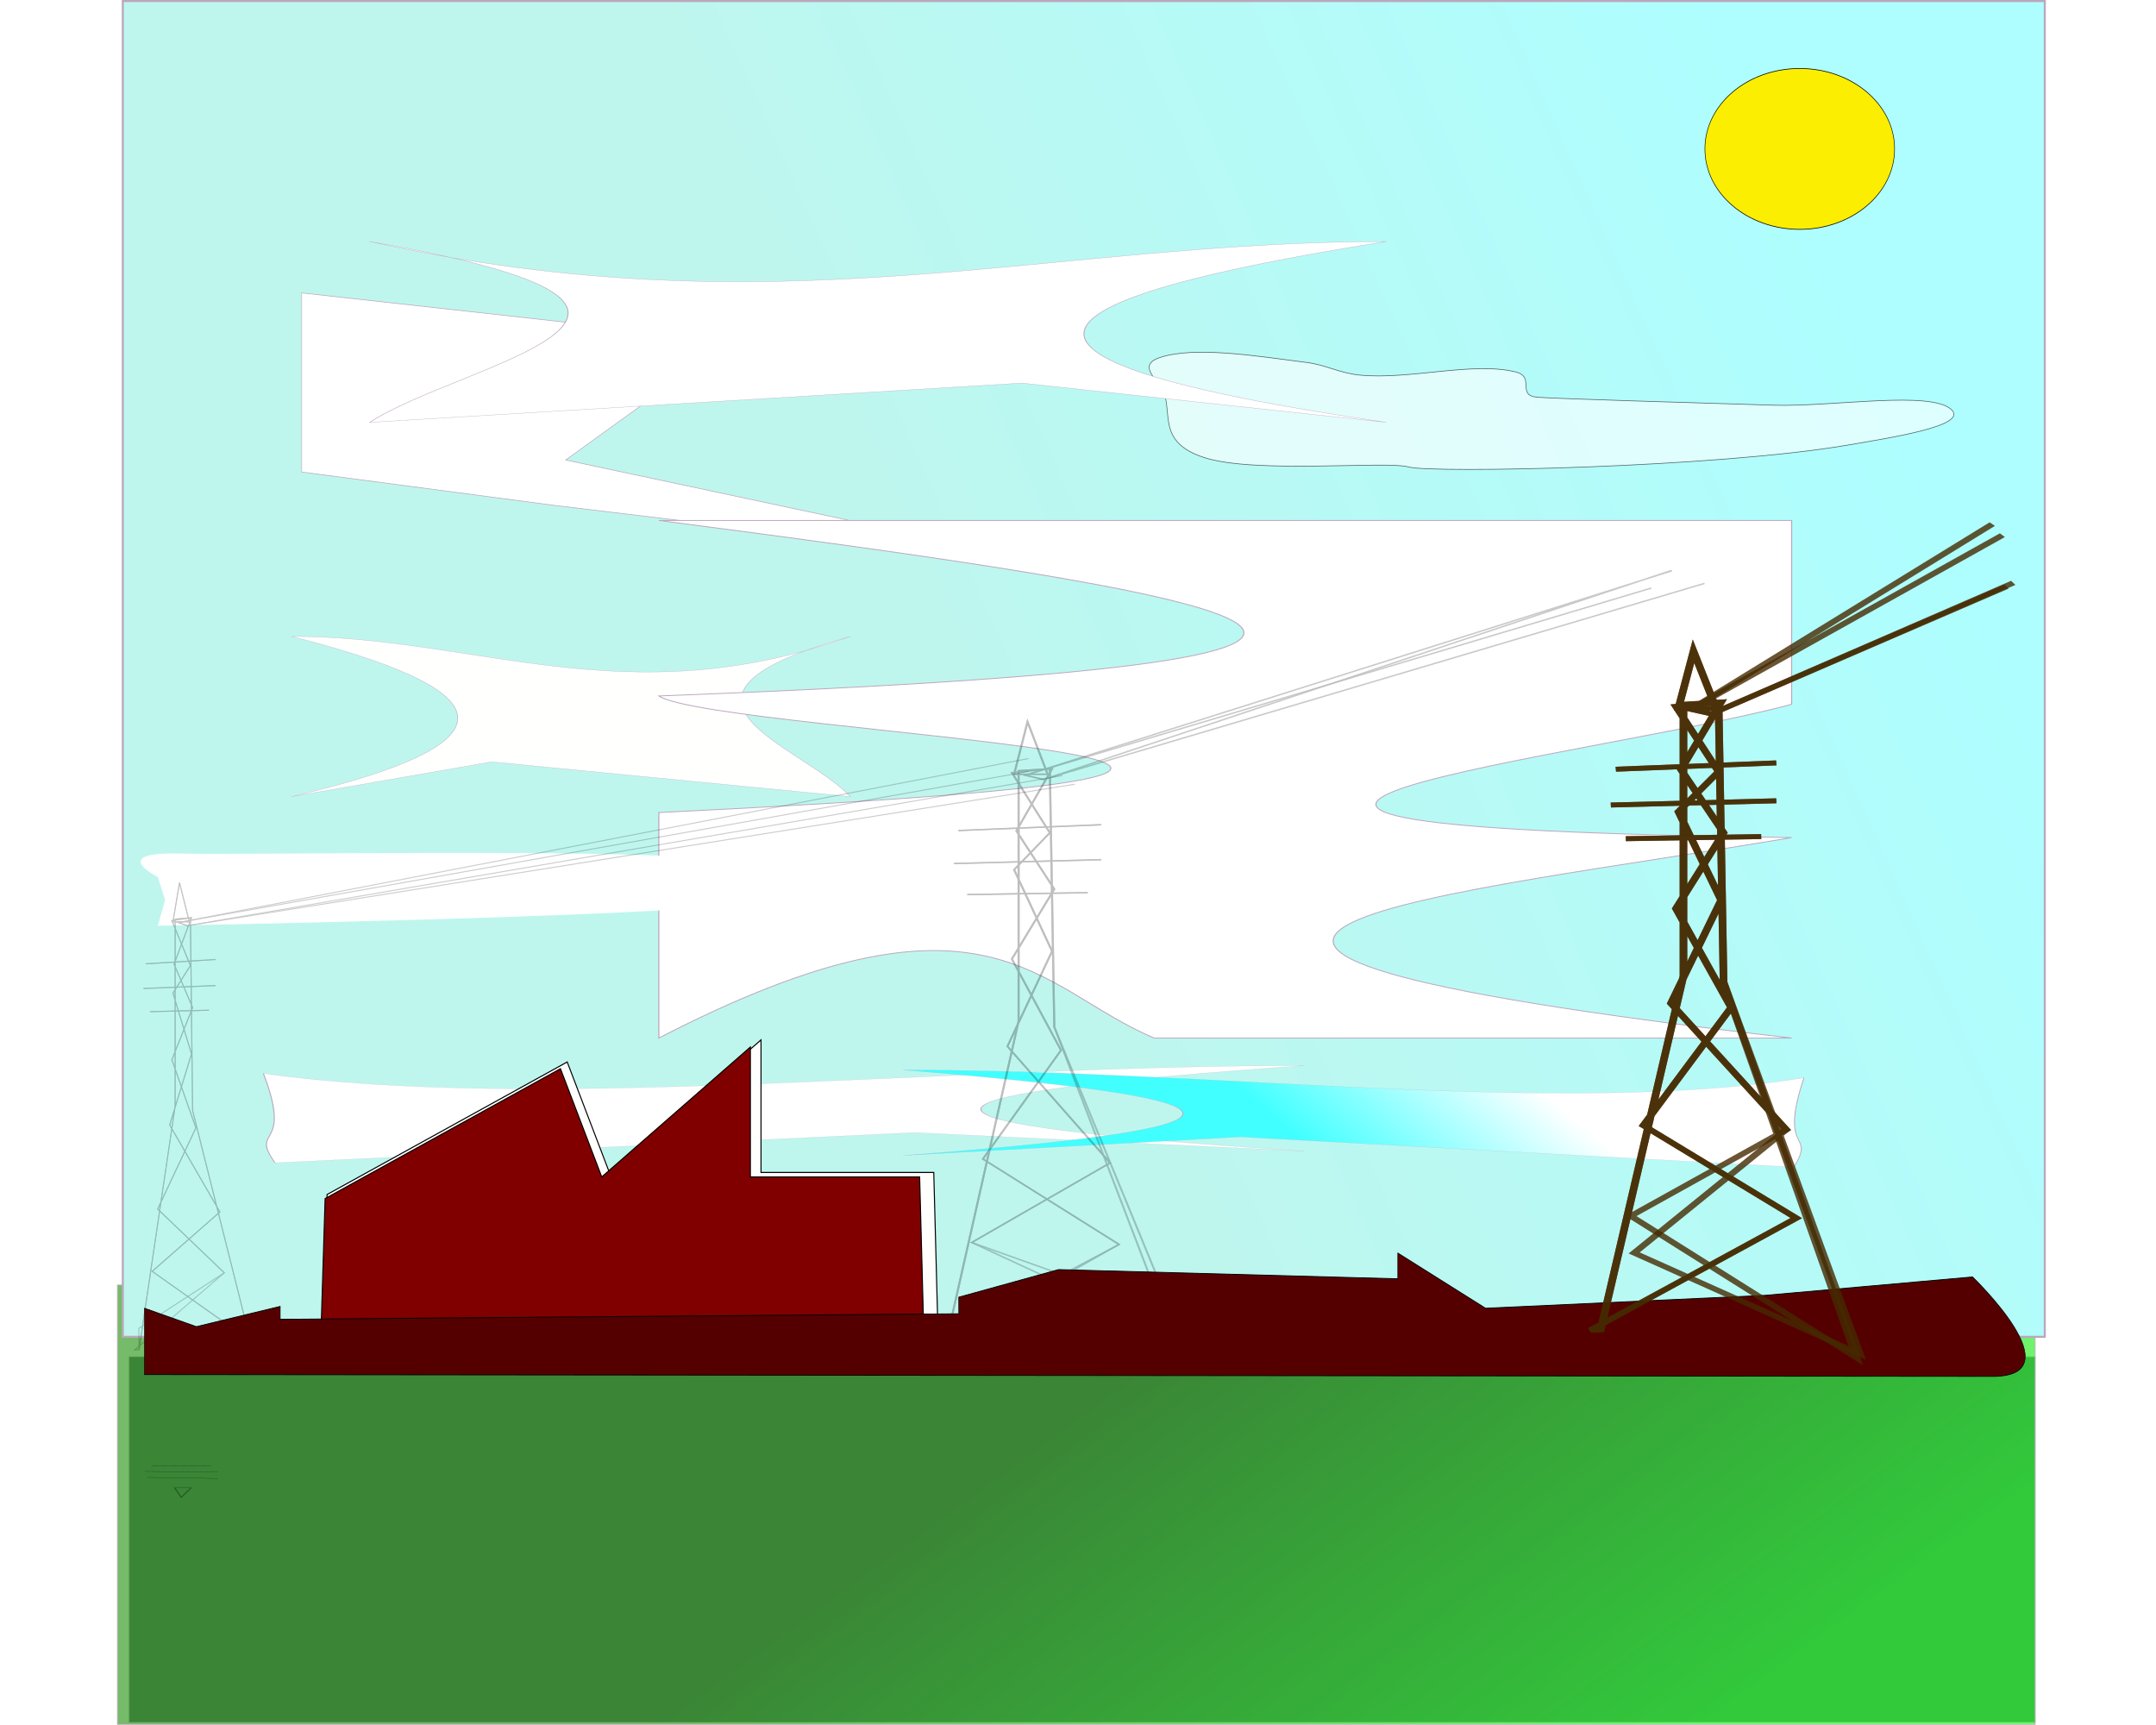 <?xml version="1.0" encoding="UTF-8" standalone="no"?>
<svg
   xmlns:osb="http://www.openswatchbook.org/uri/2009/osb"
   xmlns:dc="http://purl.org/dc/elements/1.1/"
   xmlns:cc="http://creativecommons.org/ns#"
   xmlns:rdf="http://www.w3.org/1999/02/22-rdf-syntax-ns#"
   xmlns:svg="http://www.w3.org/2000/svg"
   xmlns="http://www.w3.org/2000/svg"
   xmlns:xlink="http://www.w3.org/1999/xlink"
   xmlns:sodipodi="http://sodipodi.sourceforge.net/DTD/sodipodi-0.dtd"
   xmlns:inkscape="http://www.inkscape.org/namespaces/inkscape"
   id="svg3159"
   sodipodi:docname="green.svg"
   viewBox="0 0 1000 800"
   version="1.1"
   inkscape:version="1.0.1 (3bc2e813f5, 2020-09-07)">
  <title
     id="title4820">Air pollution</title>
  <defs
     id="defs3161">
    <linearGradient
       id="linearGradient1051"
       osb:paint="gradient">
      <stop
         id="stop1047"
         style="stop-color:#07ff09;stop-opacity:1;"
         offset="0" />
      <stop
         id="stop1049"
         style="stop-color:#158b00;stop-opacity:1"
         offset="1" />
    </linearGradient>
    <linearGradient
       id="linearGradient4538"
       inkscape:collect="always">
      <stop
         id="stop4540"
         style="stop-color:#41ffff;stop-opacity:1"
         offset="0" />
      <stop
         id="stop4542"
         style="stop-color:#ffffff;stop-opacity:1"
         offset="1" />
    </linearGradient>
    <linearGradient
       id="linearGradient4015"
       inkscape:collect="always"
       osb:paint="gradient">
      <stop
         id="stop4017"
         style="stop-color:#aefeff;stop-opacity:1;"
         offset="0" />
      <stop
         id="stop4019"
         style="stop-color:#bef6ee;stop-opacity:1"
         offset="1" />
    </linearGradient>
    <linearGradient
       id="linearGradient3997"
       inkscape:collect="always">
      <stop
         id="stop3999"
         style="stop-color:#ffffff;stop-opacity:1"
         offset="0" />
      <stop
         id="stop4001"
         style="stop-color:#ffffff;stop-opacity:1"
         offset="1" />
    </linearGradient>
    <linearGradient
       id="linearGradient4003"
       y2="9.885"
       xlink:href="#linearGradient3997"
       gradientUnits="userSpaceOnUse"
       x2="-739.43"
       gradientTransform="translate(-573.77 -4.041)"
       y1="-10.318"
       x1="-359.61"
       inkscape:collect="always" />
    <filter
       id="filter4039"
       height="2.187"
       width="1.349"
       color-interpolation-filters="sRGB"
       y="-.594"
       x="-.175"
       inkscape:collect="always">
      <feGaussianBlur
         id="feGaussianBlur4041"
         stdDeviation="63.309"
         inkscape:collect="always" />
    </filter>
    <filter
       id="filter4076"
       height="3.966"
       width="1.412"
       color-interpolation-filters="sRGB"
       y="-1.483"
       x="-.206"
       inkscape:collect="always">
      <feGaussianBlur
         id="feGaussianBlur4078"
         stdDeviation="67.587"
         inkscape:collect="always" />
    </filter>
    <filter
       id="filter4084"
       height="2.181"
       width="1.12"
       color-interpolation-filters="sRGB"
       y="-.59"
       x="-.06"
       inkscape:collect="always">
      <feGaussianBlur
         id="feGaussianBlur4086"
         stdDeviation="16.72"
         inkscape:collect="always" />
    </filter>
    <filter
       id="filter4096"
       height="2.051"
       width="1.607"
       color-interpolation-filters="sRGB"
       y="-.526"
       x="-.303"
       inkscape:collect="always">
      <feGaussianBlur
         id="feGaussianBlur4098"
         stdDeviation="109.964"
         inkscape:collect="always" />
    </filter>
    <filter
       id="filter4214"
       inkscape:collect="always"
       color-interpolation-filters="sRGB">
      <feGaussianBlur
         id="feGaussianBlur4216"
         stdDeviation="20.011"
         inkscape:collect="always" />
    </filter>
    <filter
       id="filter4230"
       inkscape:collect="always"
       color-interpolation-filters="sRGB">
      <feGaussianBlur
         id="feGaussianBlur4232"
         stdDeviation="8.364"
         inkscape:collect="always" />
    </filter>
    <filter
       id="filter4266"
       height="1.735"
       width="1.504"
       color-interpolation-filters="sRGB"
       y="-.368"
       x="-.252"
       inkscape:collect="always">
      <feGaussianBlur
         id="feGaussianBlur4268"
         stdDeviation="87.406"
         inkscape:collect="always" />
    </filter>
    <filter
       id="filter4312"
       inkscape:collect="always"
       color-interpolation-filters="sRGB">
      <feGaussianBlur
         id="feGaussianBlur4314"
         stdDeviation="6.085"
         inkscape:collect="always" />
    </filter>
    <filter
       id="filter4534"
       height="1.902"
       width="1.521"
       color-interpolation-filters="sRGB"
       y="-.451"
       x="-.26"
       inkscape:collect="always">
      <feGaussianBlur
         id="feGaussianBlur4536"
         stdDeviation="94.391"
         inkscape:collect="always" />
    </filter>
    <linearGradient
       id="linearGradient4544"
       y2="146.97"
       xlink:href="#linearGradient4538"
       gradientUnits="userSpaceOnUse"
       x2="-1285.6"
       y1="197.98"
       x1="-1018.2"
       inkscape:collect="always" />
    <filter
       id="filter4546"
       inkscape:collect="always"
       color-interpolation-filters="sRGB">
      <feGaussianBlur
         id="feGaussianBlur4548"
         stdDeviation="1.609"
         inkscape:collect="always" />
    </filter>
    <linearGradient
       id="linearGradient4702"
       y2="377.58"
       xlink:href="#linearGradient1051"
       gradientUnits="userSpaceOnUse"
       x2="-1074.8"
       gradientTransform="matrix(0.467,0,0,0.159,934.49,-1012.5)"
       y1="-30.521"
       x1="-197.99"
       inkscape:collect="always" />
    <filter
       id="filter4766"
       height="1.596"
       width="1.344"
       color-interpolation-filters="sRGB"
       y="-.298"
       x="-.172"
       inkscape:collect="always">
      <feGaussianBlur
         id="feGaussianBlur4768"
         stdDeviation="62.358"
         inkscape:collect="always" />
    </filter>
    <linearGradient
       inkscape:collect="always"
       xlink:href="#linearGradient4015"
       id="linearGradient1045"
       gradientUnits="userSpaceOnUse"
       gradientTransform="matrix(.468 0 0 .484 938.95 373.13)"
       x1="-197.99"
       y1="-30.521"
       x2="-1074.8"
       y2="377.58" />
    <linearGradient
       inkscape:collect="always"
       xlink:href="#linearGradient3997"
       id="linearGradient1053"
       gradientUnits="userSpaceOnUse"
       x1="-1644.5"
       y1="175.55"
       x2="-1301.1"
       y2="171.51" />
    <linearGradient
       inkscape:collect="always"
       xlink:href="#linearGradient3997"
       id="linearGradient1055"
       gradientUnits="userSpaceOnUse"
       gradientTransform="matrix(-1.745,0,0,-0.129,-1683,634.72)"
       x1="-4.041"
       y1="409.91"
       x2="-282.84"
       y2="434.15" />
    <filter
       inkscape:collect="always"
       style="color-interpolation-filters:sRGB"
       id="filter1181"
       x="-0.344"
       width="1.689"
       y="-0.521"
       height="2.042">
      <feGaussianBlur
         inkscape:collect="always"
         stdDeviation="48.185"
         id="feGaussianBlur1183" />
    </filter>
  </defs>
  <sodipodi:namedview
     id="base"
     bordercolor="#666666"
     inkscape:pageshadow="2"
     inkscape:window-y="0"
     pagecolor="#ffffff"
     inkscape:window-height="1017"
     inkscape:window-maximized="1"
     inkscape:zoom="0.47712832"
     inkscape:window-x="0"
     showgrid="false"
     borderopacity="1.0"
     inkscape:current-layer="layer1"
     inkscape:cx="702.72238"
     inkscape:cy="395.19854"
     inkscape:window-width="1920"
     inkscape:pageopacity="0.0"
     inkscape:document-units="px"
     inkscape:document-rotation="0" />
  <g
     id="layer1"
     inkscape:label="Layer 1"
     inkscape:groupmode="layer"
     transform="translate(0 -252.36)">
    <rect
       id="rect4718"
       style="opacity:.59;stroke:#bca7bc;stroke-linecap:round;stroke-width:.496;fill:#0e232e"
       transform="scale(1,-1)"
       height="169.48"
       width="884.01"
       y="-1051.1"
       x="59.924" />
    <rect
       id="rect4566"
       style="opacity:0.59;stroke:#bca7bc;stroke-linecap:round;stroke-width:0.545;fill:url(#linearGradient4702);fill-opacity:1.0"
       transform="scale(1,-1)"
       height="203.79"
       width="889.44"
       y="-1052.1"
       x="54.486" />
    <rect
       id="rect4013"
       style="stroke:#bca7bc;stroke-linecap:round;stroke-width:0.952;fill:url(#linearGradient1045);stroke-miterlimit:4;stroke-dasharray:none;fill-opacity:1"
       height="619.5"
       width="891.46"
       y="252.84"
       x="56.957" />
    <path
       id="path4524"
       style="filter:url(#filter4534);stroke:#bca7bc;stroke-linecap:round;stroke-width:0.839;fill:#fffffe;fill-opacity:1"
       d="m-1527.9-176.56c349.1 251.33 579.93 0 869.89 0-307.44 157.79-380.52 322.91 0 502.2l-311.74-109.1-558.15 109.09c75.472-162.01 340.87-310.45 0-502.2z"
       sodipodi:nodetypes="cccccc"
       transform="matrix(-.298 0 0 .148 -60.876 573.63)"
       inkscape:connector-curvature="0" />
    <path
       id="path4262"
       style="filter:url(#filter4266);stroke:#bca7bc;stroke-linecap:round;stroke-width:0.839;fill:#ffffff;fill-opacity:1"
       d="m-1490.7-130.98c221.77 228.53 542.66-45.584 832.63-45.584-307.44 157.79-380.52 322.91 0 502.2l-311.68-109.1-511.55 177.47c-20.802-215.19 14.785-67.333-9.317-524.99z"
       sodipodi:nodetypes="cccccc"
       transform="matrix(.58 0 0 .079 986.7 760.5)"
       inkscape:connector-curvature="0" />
    <path
       id="path3966"
       style="opacity:0.771;filter:url(#filter4076);stroke:#000000;stroke-width:0.628;fill:#ffffff;fill-opacity:1"
       d="m-839.59 138.49c-4.169-10.761-27.47-25.029-4.356-32.528 34.779-11.284 98.368-1 143.73 4.436 19.745 2.366 32.061 9.964 52.267 11.828 49.115 4.533 110.59-12.79 152.44-2.957 20.012 4.702 0 22.178 21.778 23.657 21.778 1.479 153.83 5.179 230.84 7.393 58.029 1.668 154.57-14.175 174.22 4.436 15.591 14.767-58.606 25.679-100.18 32.528-130.6 21.515-409.42 26.614-431.2 20.7-21.778-5.914-150.72 6.582-200.36-8.871-44.914-13.983-31.254-40.109-39.2-60.621z"
       sodipodi:nodetypes="ssssssssssss"
       inkscape:connector-curvature="0"
       transform="matrix(.474 0 0 .497 937.83 365.57)" />
    <path
       id="rect3980"
       style="filter:url(#filter4039);stroke:#bca7bc;stroke-linecap:round;stroke-width:0.599;fill:url(#linearGradient1053);fill-opacity:1"
       d="m-1802.8 45.55 315.84 28.832 554.3-28.832-440.55 78.554-130.2 77.345 570.74 100.06-583.17-57.664-286.96-31.187v-72.08-51.485z"
       sodipodi:nodetypes="ccccccccccc"
       inkscape:connector-curvature="0"
       transform="matrix(0.409 0 0 .497 877.28 365.57)" />
    <path
       id="rect3982"
       style="filter:url(#filter4096);stroke:#bca7bc;stroke-linecap:round;stroke-width:0.839;fill:#ffffff;fill-opacity:1"
       d="m-1022.9 267.9h247.06 210.11 412.72v178.37c-147.78 50.582-637.71 118.49 0 129.3-247.87 53.447-649.64 99.818 0 194.53h-489.49c-90.273-47.941-128.4-164.32-380.4 0v-218.77c758.44-46.741 44.194-75.951 0-113.14 758.94-36.25 414.94-102.31 0-170.29z"
       sodipodi:nodetypes="cccccccccccc"
       inkscape:connector-curvature="0"
       transform="matrix(.604 0 0 .478 923.41 365.67)" />
    <path
       id="rect3962"
       style="filter:url(#filter4766);stroke:#bca7bc;stroke-linecap:round;stroke-width:.839;fill:url(#linearGradient4003)"
       d="m-1527.9-176.56c349.1 251.33 579.93 0 869.89 0-307.44 157.79-380.52 322.91 0 502.2l-311.74-109.1-558.15 109.09c75.472-162.01 340.87-310.45 0-502.2z"
       sodipodi:nodetypes="cccccc"
       inkscape:connector-curvature="0"
       transform="matrix(.542 0 0 .167 999.63 393.86)" />
    <path
       id="path4080"
       style="filter:url(#filter4084);stroke-width:0;fill:url(#linearGradient1055);fill-opacity:1.0"
       d="m-1231.7 614.11c-107.54 14.282-592.36 21.941-592.36 21.941l7.052-24.031-7.052-21.419s-49.363-23.509 21.156-21.941c70.519 1.567 399.9-4.621 521.84 4.702 128.1 9.794 139.04 28.838 49.363 40.748z"
       sodipodi:nodetypes="scccsss"
       inkscape:connector-curvature="0"
       transform="matrix(.474 0 0 .497 937.83 365.57)" />
    <path
       id="path4228"
       d="m-1658.5 886.86 234.99-123.68 41.226 103.07 148.42-123.68v123.68h169.03l4.123 148.42h-601.91z"
       style="filter:url(#filter4230);stroke:#000000;stroke-width:1.02px;fill:#fffffe;fill-opacity:1"
       transform="matrix(.474 0 0 .497 937.83 365.57)"
       inkscape:connector-curvature="0" />
    <path
       id="path3960"
       style="stroke:#000000;stroke-width:0.485px;fill:#800000;fill-opacity:1"
       inkscape:connector-curvature="0"
       d="m150.8 808.22 109.15-60.239 19.149 50.199 68.937-60.239v60.239h78.512l1.915 72.287h-279.58z" />
    <path
       id="path4270"
       style="filter:url(#filter4266);stroke:#bca7bc;stroke-linecap:round;stroke-width:.839;fill:url(#linearGradient4544)"
       d="m-1490.7-130.98c221.77 228.53 542.66-45.584 832.63-45.584-307.44 157.79-380.52 322.91 0 502.2l-311.68-109.1-511.55 177.47c-20.802-215.19 14.785-67.333-9.317-524.99z"
       sodipodi:nodetypes="cccccc"
       inkscape:connector-curvature="0"
       transform="matrix(-.502 0 0 .079 88.438 762.51)" />
    <g
       id="g4316"
       style="opacity:.249"
       transform="matrix(-.206 0 0 .265 -220.49 609.61)">
      <g
         id="g4063"
         style="opacity:.8;stroke:#000000;stroke-width:2.013"
         transform="matrix(-1.113 0 0 .887 -136.08 -406.83)">
        <path
           id="path3950"
           style="stroke:#000000;stroke-width:2.013;fill:none"
           inkscape:connector-curvature="0"
           d="m1134.1 840.47 141.39-8.579" />
        <path
           id="path3952"
           style="stroke:#000000;stroke-width:2.013;fill:none"
           inkscape:connector-curvature="0"
           d="m1129.7 889.08 145.81-5.719" />
        <path
           id="path3954"
           style="stroke:#000000;stroke-width:2.013;fill:none"
           inkscape:connector-curvature="0"
           d="m1142.9 934.83 119.3-2.86" />
        <path
           id="path3956"
           sodipodi:nodetypes="cccc"
           style="stroke:#000000;stroke-width:2.013;fill:none"
           inkscape:connector-curvature="0"
           d="m1189.3 757.54 13.256-77.21 19.884 77.21z" />
        <g
           id="g4059"
           style="stroke:#000000;stroke-width:2.013"
           transform="translate(1555.6 654.58)">
          <path
             id="path3948"
             d="m-434.81 947.04 72.906-480.42v-368.89l30.93-2.86 4.419 380.33 117.09 454.68-198.83-137.26 136.98-117.24-101.63-171.58 44.186-140.12-37.558-120.1 35.348-54.333-37.558-88.648 39.767-5.719-35.348 91.508 37.558 85.789-41.976 102.95 48.604 134.4-77.325 160.14 134.77 125.82-181.32 152.19z"
             sodipodi:nodetypes="cccccccccccccccccccccc"
             style="stroke:#000000;stroke-width:2.013;fill:none"
             inkscape:connector-curvature="0" />
          <path
             id="path3958"
             d="m1364.3-193.63-1719.6 298.07 18.144 6.28 1795.5-279.26"
             sodipodi:nodetypes="cccc"
             style="stroke:#000000;stroke-width:2.013;fill:none"
             inkscape:connector-curvature="0" />
        </g>
      </g>
      <g
         id="g4296"
         style="opacity:.8;filter:url(#filter4312);stroke:#000000;stroke-width:2.013"
         transform="matrix(-1.113 0 0 .887 -136.08 -406.83)">
        <path
           id="path4298"
           d="m1134.1 840.47 141.39-8.579"
           style="stroke:#000000;stroke-width:2.013;fill:none"
           inkscape:connector-curvature="0" />
        <path
           id="path4300"
           d="m1129.7 889.08 145.81-5.719"
           style="stroke:#000000;stroke-width:2.013;fill:none"
           inkscape:connector-curvature="0" />
        <path
           id="path4302"
           d="m1142.9 934.83 119.3-2.86"
           style="stroke:#000000;stroke-width:2.013;fill:none"
           inkscape:connector-curvature="0" />
        <path
           id="path4304"
           d="m1189.3 757.54 13.256-77.21 19.884 77.21z"
           sodipodi:nodetypes="cccc"
           style="stroke:#000000;stroke-width:2.013;fill:none"
           inkscape:connector-curvature="0" />
        <g
           id="g4306"
           style="stroke:#000000;stroke-width:2.013"
           transform="translate(1555.6 654.58)">
          <path
             id="path4308"
             sodipodi:nodetypes="cccccccccccccccccccccc"
             style="stroke:#000000;stroke-width:2.013;fill:none"
             inkscape:connector-curvature="0"
             d="m-434.81 947.04 72.906-480.42v-368.89l30.93-2.86 4.419 380.33 117.09 454.68-198.83-137.26 136.98-117.24-101.63-171.58 44.186-140.12-37.558-120.1 35.348-54.333-37.558-88.648 39.767-5.719-35.348 91.508 37.558 85.789-41.976 102.95 48.604 134.4-77.325 160.14 134.77 125.82-172.99 109.55z" />
          <path
             id="path4310"
             sodipodi:nodetypes="cccc"
             style="stroke:#000000;stroke-width:2.013;fill:none"
             inkscape:connector-curvature="0"
             d="m1364.3-219.22-1719.6 323.66 18.144 6.28 1770.5-296.32" />
        </g>
      </g>
    </g>
    <g
       id="g4334"
       style="opacity:.268"
       transform="matrix(-.421 0 0 .355 -144.18 517.31)">
      <g
         id="g4336"
         style="opacity:.8;stroke:#000000;stroke-width:2.013"
         transform="matrix(-1.113 0 0 .887 -136.08 -406.83)">
        <path
           id="path4338"
           d="m1134.1 840.47 141.39-8.579"
           style="stroke:#000000;stroke-width:2.013;fill:none"
           inkscape:connector-curvature="0" />
        <path
           id="path4340"
           d="m1129.7 889.08 145.81-5.719"
           style="stroke:#000000;stroke-width:2.013;fill:none"
           inkscape:connector-curvature="0" />
        <path
           id="path4342"
           d="m1142.9 934.83 119.3-2.86"
           style="stroke:#000000;stroke-width:2.013;fill:none"
           inkscape:connector-curvature="0" />
        <path
           id="path4344"
           d="m1189.3 757.54 13.256-77.21 19.884 77.21z"
           sodipodi:nodetypes="cccc"
           style="stroke:#000000;stroke-width:2.013;fill:none"
           inkscape:connector-curvature="0" />
        <g
           id="g4346"
           style="stroke:#000000;stroke-width:2.013"
           transform="translate(1555.6 654.58)">
          <path
             id="path4348"
             sodipodi:nodetypes="cccccccccccccccccccccc"
             style="stroke:#000000;stroke-width:2.013;fill:none"
             inkscape:connector-curvature="0"
             d="m-434.81 947.04 72.906-480.42v-368.89l30.93-2.86 4.419 380.33 117.09 454.68-198.83-137.26 136.98-117.24-101.63-171.58 44.186-140.12-37.558-120.1 35.348-54.333-37.558-88.648 39.767-5.719-35.348 91.508 37.558 85.789-41.976 102.95 48.604 134.4-77.325 160.14 134.77 125.82-181.32 152.19z" />
          <path
             id="path4350"
             sodipodi:nodetypes="cccc"
             style="stroke:#000000;stroke-width:2.013;fill:none"
             inkscape:connector-curvature="0"
             d="m284.83-196.72-640.22 301.16 18.144 6.28 621.59-307.93" />
        </g>
      </g>
      <g
         id="g4352"
         style="opacity:.8;filter:url(#filter4312);stroke:#000000;stroke-width:2.013"
         transform="matrix(-1.113 0 0 .887 -136.08 -406.83)">
        <path
           id="path4354"
           style="stroke:#000000;stroke-width:2.013;fill:none"
           inkscape:connector-curvature="0"
           d="m1134.1 840.47 141.39-8.579" />
        <path
           id="path4356"
           style="stroke:#000000;stroke-width:2.013;fill:none"
           inkscape:connector-curvature="0"
           d="m1129.7 889.08 145.81-5.719" />
        <path
           id="path4358"
           style="stroke:#000000;stroke-width:2.013;fill:none"
           inkscape:connector-curvature="0"
           d="m1142.9 934.83 119.3-2.86" />
        <path
           id="path4360"
           sodipodi:nodetypes="cccc"
           style="stroke:#000000;stroke-width:2.013;fill:none"
           inkscape:connector-curvature="0"
           d="m1189.3 757.54 13.256-77.21 19.884 77.21z" />
        <g
           id="g4362"
           style="stroke:#000000;stroke-width:2.013"
           transform="translate(1555.6 654.58)">
          <path
             id="path4364"
             d="m-434.81 947.04 72.906-480.42v-368.89l30.93-2.86 4.419 380.33 117.09 422.81-198.83-105.4 136.98-117.24-101.63-171.58 44.186-140.12-37.558-120.1 35.348-54.333-37.558-88.648 39.767-5.719-35.348 91.508 37.558 85.789-41.976 102.95 48.604 134.4-77.325 160.14 134.77 125.82-169.07 133.07z"
             sodipodi:nodetypes="cccccccccccccccccccccc"
             style="stroke:#000000;stroke-width:2.013;fill:none"
             inkscape:connector-curvature="0" />
          <path
             id="path4366"
             d="m264.41-171.23-619.8 275.66 18.144 6.28 654.27-288.81"
             sodipodi:nodetypes="cccc"
             style="stroke:#000000;stroke-width:2.013;fill:none"
             inkscape:connector-curvature="0" />
        </g>
      </g>
    </g>
    <path
       id="path4518"
       style="stroke:#000000;stroke-width:0.542px;fill:#550000;"
       d="m-1031.7 1004.5 98.896-18.195 336.25 6.065v-16.982l87.028 36.39 276.91-8.491 205.7-12.13s102.85 65.501 19.779 65.501c-83.072 0-1831.5-1.213-1831.5-1.213v-43.668l51.426 12.13 83.072-13.343v8.491l672.49-3.639z"
       sodipodi:nodetypes="cccccccsccccccc"
       inkscape:connector-curvature="0"
       transform="matrix(.468 0 0 0.704 927.51 146.79)" />
    <path
       id="path4588"
       style="opacity:0;filter:url(#filter4214);stroke-width:0"
       d="m-1171.8 510.92c-6.715 1.441-16.174 1.521-20.203-4.041-19.897-27.463-1.744-70.066 12.122-101.02 12.485-27.867 61.562-38.17 60.609-68.69-0.416-13.327-29.793-15.037-28.284-28.284 2.876-25.249 57.767-15.943 64.65-40.406 4.079-14.496-30.534-29.45-20.203-40.406 14.074-14.926 41.362 38.014 56.568 24.244 19.892-18.014-41.018-55.824-24.244-76.772 29.574-36.932 95.497 23.502 141.42 12.122 21.758-5.392 34.412-39.768 56.569-36.365 20.795 3.193 19.39 49.46 40.406 48.487 26.124-1.208 18.362-62.78 44.447-64.65 23.768-1.704 25.285 57.953 48.487 52.528 23.24-5.434 0.465-55.273 20.203-68.69 12.303-8.364 29.757 1.689 44.447 4.041 17.744 2.84 46.362-4.757 52.528 12.122 6.932 18.976-40.579 28.729-36.365 48.487 2.892 13.562 32.636 6.847 36.365 20.203 2.92 10.459-17.604 17.522-16.162 28.284 2.781 20.767 24.601 51.165 44.447 44.447 19.306-6.536 4.044-40.631 8.081-60.609 3.042-15.052 0.585-34.311 12.122-44.447 29.622-26.023 84.277 5.568 117.18-16.162 13.106-8.657 11.746-30.892 24.244-40.406 20.021-15.241 48.46-13.541 72.731-20.203 97.006-26.627 192.46-58.068 291.34-79.016 7.022-1.488-5.589-59.77 21.356-3.296 33.248 69.686 40.869 35.487 40.869 35.487 16.816 184.27 12.235 182.81-33.859 253.54-12.023 18.45-26.137-3.353-38.538 0-24.611 6.654-44.438 25.038-66.065 38.538-16.839 10.511-29.712 32.295-49.549 33.032-57.158 2.124-97.482-60.416-149.44-84.325-14.321-6.59-29.378-20.795-44.447-16.162-28.585 8.788-32.602 50.431-52.528 72.731-13.341 14.931-25.771 33.186-44.447 40.406-46.481 17.97-100.31 7.983-149.5 0-12.613-2.047-23.608-11.415-36.365-12.122-19.255-1.066-37.311 11.116-56.569 12.122-37.877 1.978-78.27 2.805-113.14-12.122-21.085-9.027-29.701-42.212-52.528-44.447-13.801-1.351-23.468 15.111-36.365 20.203-30.992 12.236-64.064 29.447-96.975 24.244-12.55-1.984-20.291-24.281-32.325-20.203-21.798 7.386-12.357 44.941-24.244 64.65-8.376 13.888-17.53 29.722-32.325 36.365-9.829 4.414-25.139-8.029-32.325 0-8.134 9.088 9.013 25.229 4.041 36.365-4.724 10.58-16.956 17.772-28.284 20.203z"
       sodipodi:nodetypes="aaaaaaaaaaaaaaaaaaaaaaaaaaasssaaaaaaaaaaaaaaaaaaaa"
       inkscape:connector-curvature="0"
       transform="matrix(.492 0 0 -.145 958.92 1018.8)" />
    <g
       id="g4598"
       style="opacity:.395"
       transform="matrix(-.208 0 0 -.065 -222.64 959.55)">
      <g
         id="g4600"
         style="opacity:.8;stroke:#000000;stroke-width:2.013"
         transform="matrix(-1.113 0 0 .887 -136.08 -406.83)">
        <path
           id="path4602"
           d="m1134.1 840.47 141.39-8.579"
           style="stroke:#000000;stroke-width:2.013;fill:none"
           inkscape:connector-curvature="0" />
        <path
           id="path4604"
           d="m1129.7 889.08 145.81-5.719"
           style="stroke:#000000;stroke-width:2.013;fill:none"
           inkscape:connector-curvature="0" />
        <path
           id="path4606"
           d="m1142.9 934.83 119.3-2.86"
           style="stroke:#000000;stroke-width:2.013;fill:none"
           inkscape:connector-curvature="0" />
        <path
           id="path4608"
           d="m1189.3 757.54 13.256-77.21 19.884 77.21z"
           sodipodi:nodetypes="cccc"
           style="stroke:#000000;stroke-width:2.013;fill:none"
           inkscape:connector-curvature="0" />
        <g
           id="g4610"
           style="stroke:#000000;stroke-width:2.013"
           transform="translate(1555.6 654.58)" />
      </g>
      <g
         id="g4616"
         style="opacity:.8;filter:url(#filter4312);stroke:#000000;stroke-width:2.013"
         transform="matrix(-1.113 0 0 .887 -136.08 -406.83)">
        <path
           id="path4618"
           style="stroke:#000000;stroke-width:2.013;fill:none"
           inkscape:connector-curvature="0"
           d="m1134.1 840.47 141.39-8.579" />
        <path
           id="path4620"
           style="stroke:#000000;stroke-width:2.013;fill:none"
           inkscape:connector-curvature="0"
           d="m1129.7 889.08 145.81-5.719" />
        <path
           id="path4622"
           style="stroke:#000000;stroke-width:2.013;fill:none"
           inkscape:connector-curvature="0"
           d="m1142.9 934.83 119.3-2.86" />
        <path
           id="path4624"
           sodipodi:nodetypes="cccc"
           style="stroke:#000000;stroke-width:2.013;fill:none"
           inkscape:connector-curvature="0"
           d="m1189.3 757.54 13.256-77.21 19.884 77.21z" />
        <g
           id="g4626"
           style="stroke:#000000;stroke-width:2.013"
           transform="translate(1555.6 654.58)" />
      </g>
    </g>
    <g
       id="g4368"
       style="filter:url(#filter4546);stroke:#452900;stroke-width:6.689"
       transform="matrix(-.473 0 0 .385 88.038 478.71)">
      <g
         id="g4370"
         style="opacity:.8;stroke:#452900;stroke-width:6.731"
         transform="matrix(-1.113 0 0 .887 -136.08 -406.83)">
        <path
           id="path4372"
           style="stroke:#452900;stroke-width:6.731;fill:none"
           inkscape:connector-curvature="0"
           d="m1134.1 840.47 141.39-8.579" />
        <path
           id="path4374"
           style="stroke:#452900;stroke-width:6.731;fill:none"
           inkscape:connector-curvature="0"
           d="m1129.7 889.08 145.81-5.719" />
        <path
           id="path4376"
           style="stroke:#452900;stroke-width:6.731;fill:none"
           inkscape:connector-curvature="0"
           d="m1142.9 934.83 119.3-2.86" />
        <path
           id="path4378"
           sodipodi:nodetypes="cccc"
           style="stroke:#452900;stroke-width:6.731;fill:none"
           inkscape:connector-curvature="0"
           d="m1189.3 757.54 13.256-77.21 19.884 77.21z" />
        <g
           id="g4380"
           style="stroke:#452900;stroke-width:6.731"
           transform="translate(1555.6 654.58)">
          <path
             id="path4382"
             d="m-434.81 947.04 72.906-480.42v-368.89l30.93-2.86 4.419 380.33 120.06 504.85-198.83-137.26 134.01-167.41-101.63-171.58 44.186-140.12-37.558-120.1 35.348-54.333-37.558-88.648 39.767-5.719-35.348 91.508 37.558 85.789-41.976 102.95 48.604 134.4-77.325 160.14 134.77 125.82-181.32 152.19z"
             sodipodi:nodetypes="cccccccccccccccccccccc"
             style="stroke:#452900;stroke-width:6.731;fill:none"
             inkscape:connector-curvature="0" />
          <path
             id="path4384"
             d="m-80.922-131.93-274.47 236.37 18.144 6.28 265.89-177.92"
             sodipodi:nodetypes="cccc"
             style="stroke:#452900;stroke-width:6.731;fill:none"
             inkscape:connector-curvature="0" />
        </g>
      </g>
      <g
         id="g4386"
         style="opacity:.8;filter:url(#filter4312);stroke:#452900;stroke-width:6.731"
         transform="matrix(-1.113 0 0 .887 -136.08 -406.83)">
        <path
           id="path4388"
           d="m1134.1 840.47 141.39-8.579"
           style="stroke:#452900;stroke-width:6.731;fill:none"
           inkscape:connector-curvature="0" />
        <path
           id="path4390"
           d="m1129.7 889.08 145.81-5.719"
           style="stroke:#452900;stroke-width:6.731;fill:none"
           inkscape:connector-curvature="0" />
        <path
           id="path4392"
           d="m1142.9 934.83 119.3-2.86"
           style="stroke:#452900;stroke-width:6.731;fill:none"
           inkscape:connector-curvature="0" />
        <path
           id="path4394"
           d="m1189.3 757.54 13.256-77.21 19.884 77.21z"
           sodipodi:nodetypes="cccc"
           style="stroke:#452900;stroke-width:6.731;fill:none"
           inkscape:connector-curvature="0" />
        <g
           id="g4396"
           style="stroke:#452900;stroke-width:6.731"
           transform="translate(1555.6 654.58)">
          <path
             id="path4398"
             sodipodi:nodetypes="cccccccccccccccccccccc"
             style="stroke:#452900;stroke-width:6.731;fill:none"
             inkscape:connector-curvature="0"
             d="m-434.81 947.04 72.906-480.42v-368.89l30.93-2.86 4.419 380.33 117.09 509.87-198.83-192.45 136.98-117.24-101.63-171.58 44.186-140.12-37.558-120.1 35.348-54.333-37.558-88.648 39.767-5.719-35.348 91.508 37.558 85.789-41.976 102.95 48.604 134.4-77.325 160.14 134.77 125.82-181.32 152.19z" />
          <path
             id="path4400"
             sodipodi:nodetypes="cccc"
             style="stroke:#452900;stroke-width:6.731;fill:none"
             inkscape:connector-curvature="0"
             d="m-89.829-146.98-265.56 251.42 18.144 6.28 259.96-172.9" />
        </g>
      </g>
    </g>
    <ellipse
       style="opacity:1;fill:#fcee00;fill-opacity:1;fill-rule:nonzero;stroke:#000000;stroke-width:0.952;stroke-miterlimit:4;stroke-dasharray:none;stroke-opacity:1;filter:url(#filter1181)"
       id="path1071"
       cx="958.521"
       cy="236.479"
       rx="167.889"
       ry="111.022"
       transform="matrix(0.262,0,0,0.336,583.633,241.967)" />
  </g>
</svg>
